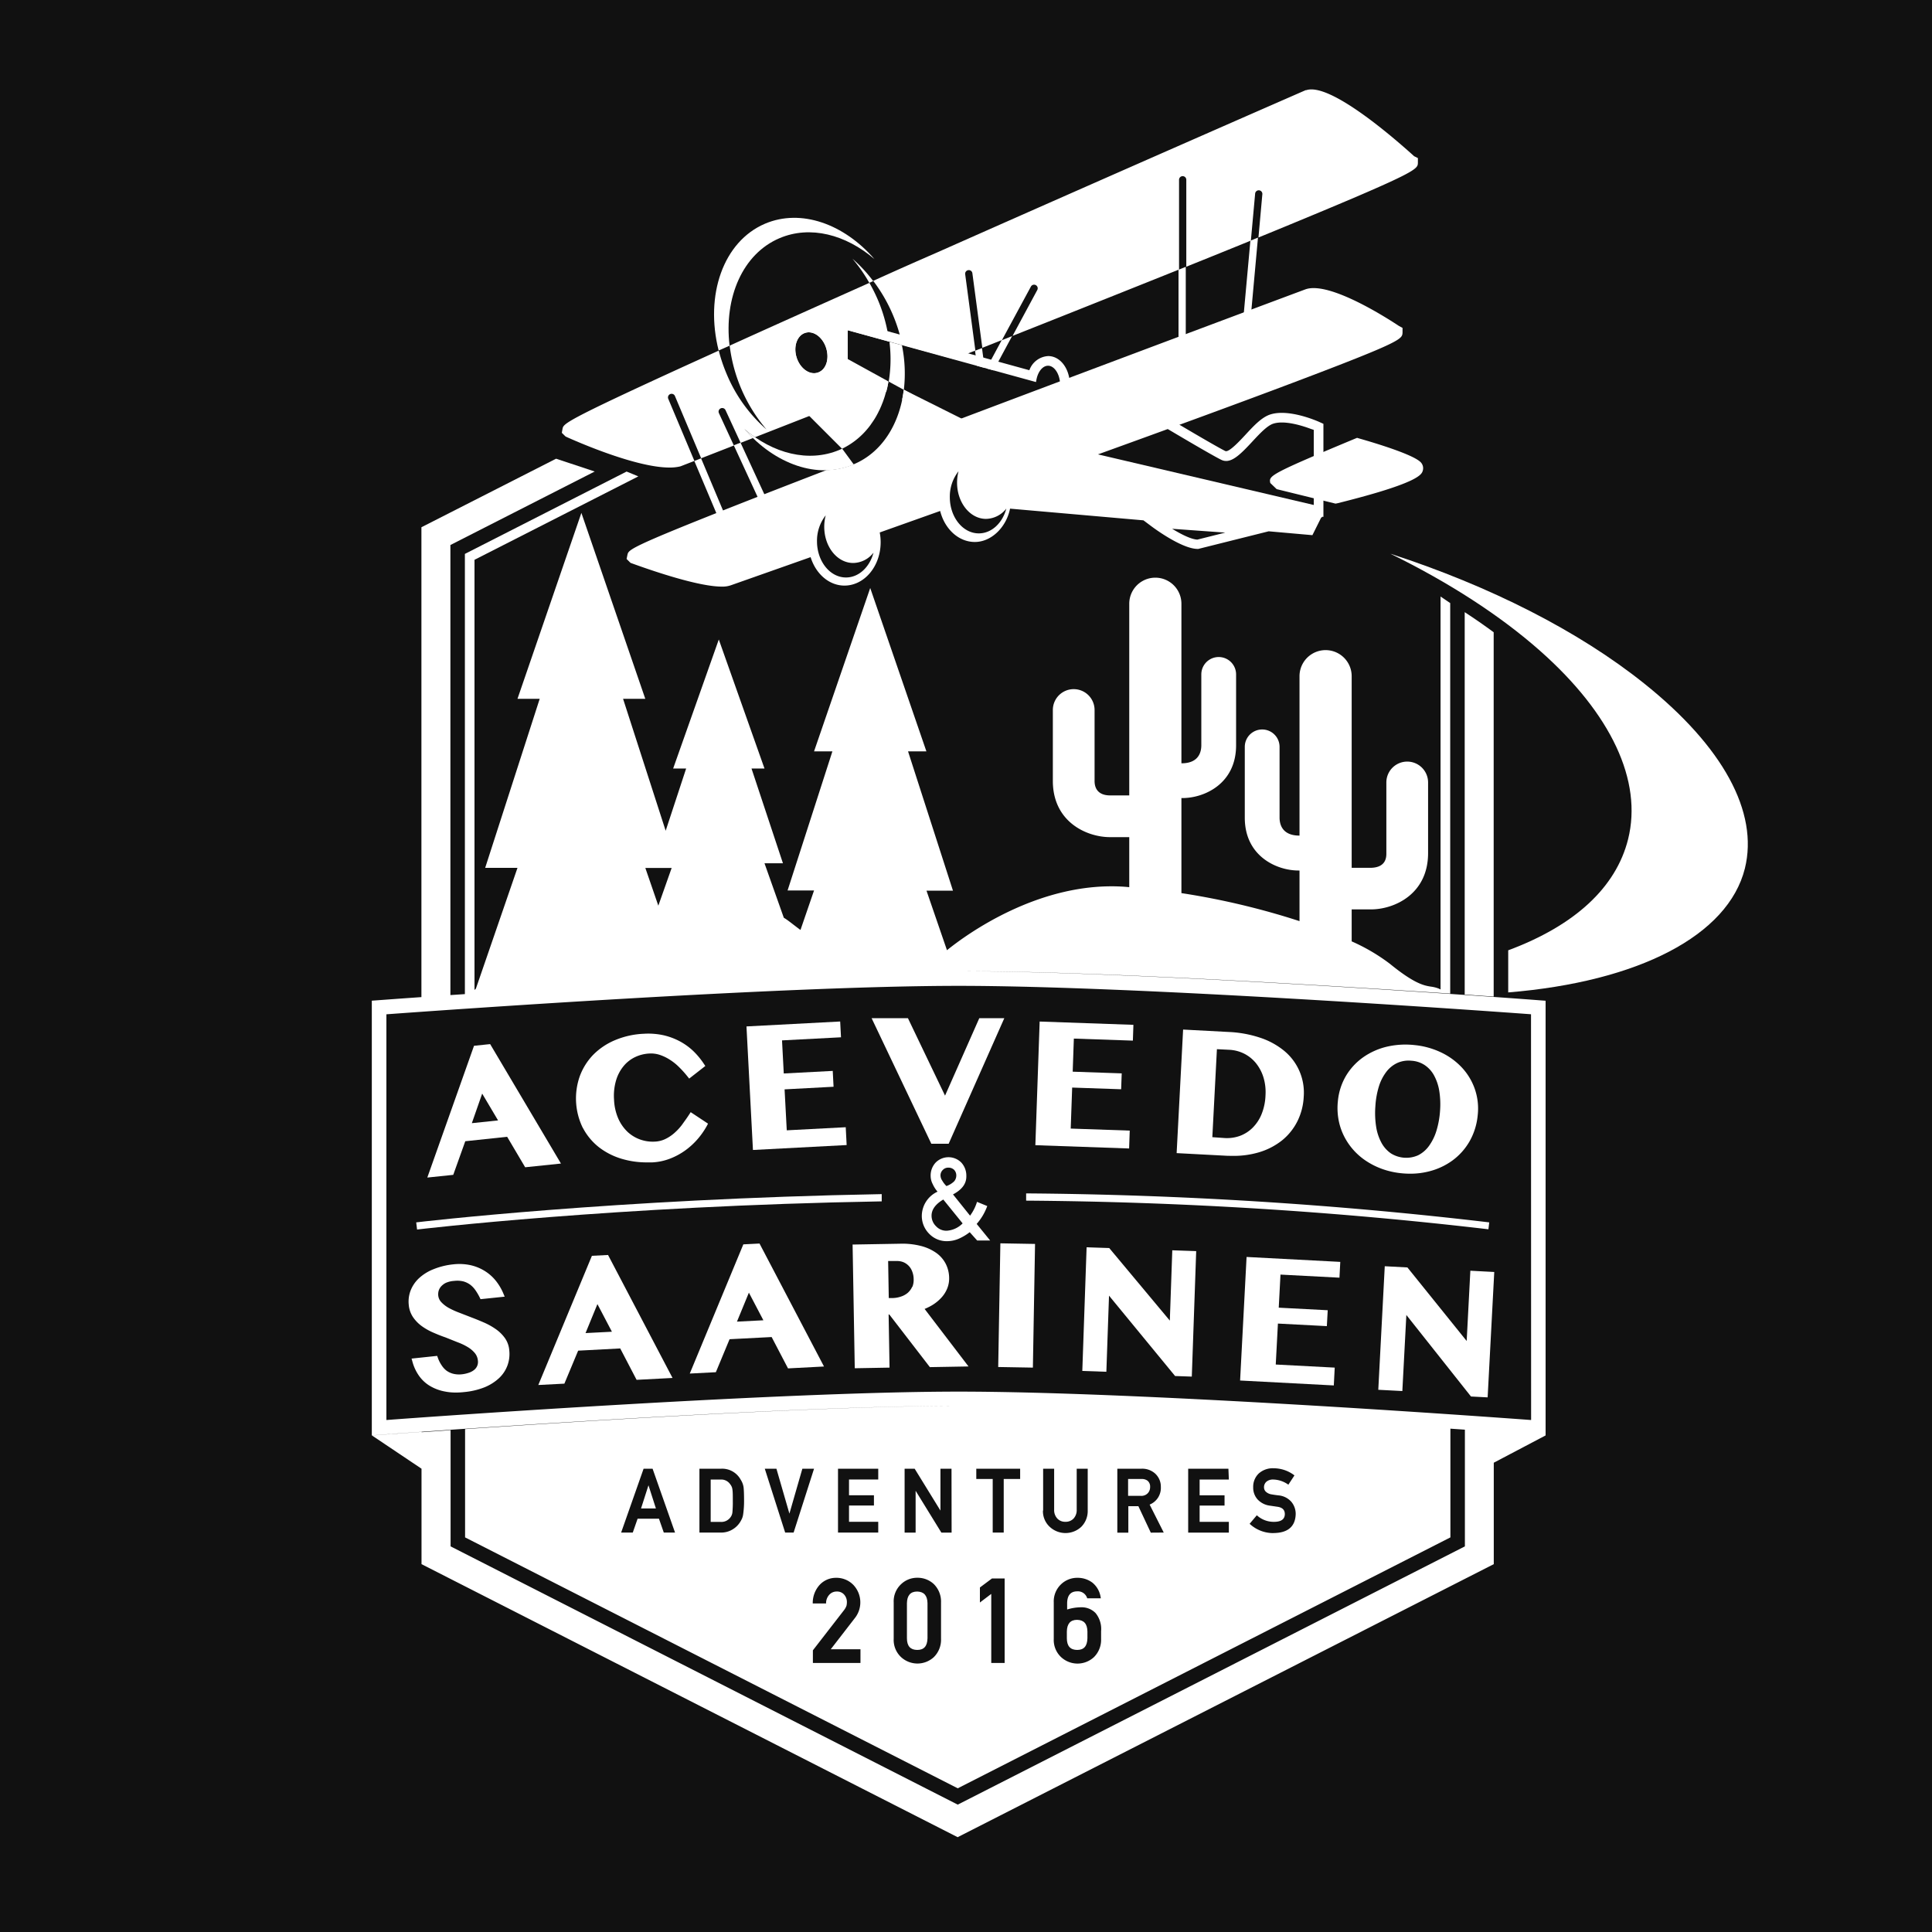 <svg xmlns="http://www.w3.org/2000/svg" viewBox="0 0 400 400"><defs><style>.cls-1{fill:#111;}.cls-2,.cls-3{fill:#fff;}.cls-3{fill-rule:evenodd;}</style></defs><g id="Layer_12" data-name="Layer 12"><rect class="cls-1" width="400" height="400"/><path class="cls-2" d="M303.25,126.74v79.18l6,.41V130.9C307.33,129.49,305.34,128.1,303.25,126.74Z"/><path class="cls-2" d="M237.58,306.56a2,2,0,0,0-1.27-.35h-2.75v3.49h2.65a1.82,1.82,0,0,0,1.44-.56,1.85,1.85,0,0,0,.47-1.28A1.56,1.56,0,0,0,237.58,306.56Z"/><path class="cls-2" d="M189.89,329.51c-1.4,0-2.09.82-2.12,2.42v7.26c0,1.61.72,2.4,2.13,2.41s2.09-.8,2.13-2.42v-7.25C192,330.33,191.29,329.54,189.89,329.51Z"/><path class="cls-2" d="M151.2,307.33a2.23,2.23,0,0,0-2.06-1h-2v8.76h2a2.32,2.32,0,0,0,2.13-1,2,2,0,0,0,.37-1,22.74,22.74,0,0,0,.08-2.32c0-1.1,0-1.9-.08-2.37A2,2,0,0,0,151.2,307.33Z"/><path class="cls-2" d="M223,335.37c-1.4,0-2.09.82-2.12,2.42v1.39c0,1.62.72,2.41,2.13,2.42s2.09-.8,2.13-2.42v-1.39C225.11,336.19,224.41,335.4,223,335.37Z"/><polygon class="cls-2" points="132.72 312.31 135.8 312.31 134.26 307.51 132.72 312.31"/><path class="cls-2" d="M199.07,201.08h.43c27.44,0,74.42,2.87,100.75,4.63V124.86l-2-1.36v81.36a3.59,3.59,0,0,0-.34-.17,6.79,6.79,0,0,0-1.65-.42c-1.33-.21-3.35-.52-8.49-4.72a39.39,39.39,0,0,0-7.92-4.65v-6.62h4c4.75,0,11.82-3.1,11.82-11.65V162a4.32,4.32,0,0,0-8.64,0v14.67c0,.72,0,2.92-3.18,3h-4V140a5.4,5.4,0,0,0-10.8,0V173h-.19c-3.43-.08-3.94-2.37-3.94-3.73V154.63a3.6,3.6,0,0,0-7.2,0V169.3c0,8,6.64,10.93,11.1,10.93h.23v10.48a155.28,155.28,0,0,0-24.45-5.8V165.23h.22c4.46,0,11.1-2.91,11.1-10.93V139.63a3.6,3.6,0,0,0-7.2,0V154.3c0,1.36-.51,3.65-3.9,3.73h-.22V125a5.4,5.4,0,0,0-10.8,0v39.68h-4c-1.19,0-3.18-.39-3.18-3V147a4.32,4.32,0,1,0-8.64,0v14.67c0,8.55,7.07,11.65,11.82,11.65h4v10.36l-.74-.07c-17.76-1.34-33.15,10-37,13.12l-4.24-12.33h5.48L188,155.56h3.8l-11.63-33.82-11.63,33.82h3.8l-9.28,28.8h5.48l-2.81,8.18c-.5-.37-1-.75-1.52-1.15s-1.28-1-1.93-1.38l-4-11.28h3.82l-6.51-19.62h2.69l-9.46-26.71-9.45,26.71h2.69L137.82,172,129,144.68h4.6l-13.23-38.49-13.23,38.49h4.6l-11.29,35h6.69l-8.61,25-.29.29V115.9l33.92-17.27-2.43-1L96.25,114.68v91.14l-3,.2V112.84l29.88-15.22-8-2.65L87.25,109.16v97.28c-5.45.38-8.73.63-8.89.64l-1.38.1v90l1.61-.12c.8-.06,80.79-6,119.89-6H199c-28.24,0-77.14,3.08-102.71,4.82v22.42l102,51.95,102-51.95V295.79l3,.21v24.16l-105,53.47-105-53.47V296.1l-6,.42v-.07L77,297.19l10.27,6.89v19.76l111,56.53,111-56.53v-21L320,297.19v-90l-1.39-.1C317.79,207,238.71,201.13,199.07,201.08ZM137.43,317.3l-1-2.87h-4.42l-1,2.87h-2.41l4.65-13.22h1.86l4.65,13.22Zm16.42-3.69a3.41,3.41,0,0,1-.22.78,6.43,6.43,0,0,1-.36.68,4.65,4.65,0,0,1-1.58,1.57,4.5,4.5,0,0,1-2.47.66h-4.41V304.08h4.54a4.36,4.36,0,0,1,4,2.27,3.92,3.92,0,0,1,.6,1.58c.06.54.1,1.47.1,2.76A19.14,19.14,0,0,1,153.85,313.61Zm8.71,3.69-4.22-13.22h2.41l2.69,9.3,2.68-9.3h2.42l-4.23,13.22Zm15.59,24.16v2.84H168.3v-2.56l0-.06,6.48-8.36a3.23,3.23,0,0,0,.48-.88,3.59,3.59,0,0,0,.08-.71,2.31,2.31,0,0,0-.54-1.55,1.91,1.91,0,0,0-1.55-.67,2,2,0,0,0-1.48.59,2.56,2.56,0,0,0-.74,1.7l0,.18h-2.76v-.21a5.55,5.55,0,0,1,1.44-3.65,4.58,4.58,0,0,1,3.36-1.45,4.88,4.88,0,0,1,3.61,1.47,5.25,5.25,0,0,1,.4,6.75L172,341.46Zm3.68-35.15h-6.05v3.27h5.16v2.12h-5.16v3.37h6.05v2.23H173.5V304.08h8.33Zm13,33a5.05,5.05,0,0,1-1.49,3.78,5,5,0,0,1-6.78,0,4.86,4.86,0,0,1-1.53-3.77v-7.56a4.85,4.85,0,0,1,1.54-3.78,4.77,4.77,0,0,1,3.35-1.32,4.89,4.89,0,0,1,3.43,1.32,5.09,5.09,0,0,1,1.48,3.79Zm2.19-22H194.9l-.06-.1-5.27-8.56v8.66h-2.28V304.08h2.08l5.34,8.67v-8.67H197ZM139.06,179.7l-2.76,7.81-2.69-7.81ZM208,344.3h-2.77V330l-2.35,1.78v-3.11l2.49-1.86H208Zm3.21-38.09h-3.4V317.3h-2.28V306.21h-3.4v-2.13h9.08Zm4.76,6.55v-8.68h2.28v8.47a2.54,2.54,0,0,0,.67,1.86,2.19,2.19,0,0,0,1.66.66,2.22,2.22,0,0,0,1.68-.66,2.57,2.57,0,0,0,.66-1.86v-8.47h2.28v8.68a4.63,4.63,0,0,1-1.33,3.35,4.79,4.79,0,0,1-6.54,0A4.4,4.4,0,0,1,215.93,312.76Zm12,26.56a5.05,5.05,0,0,1-1.49,3.78,5,5,0,0,1-6.78,0,4.86,4.86,0,0,1-1.53-3.77v-7.55a4.89,4.89,0,0,1,1.53-3.79,4.81,4.81,0,0,1,3.36-1.32,5.06,5.06,0,0,1,3.11,1,4.78,4.78,0,0,1,1.7,3l.05.24h-2.82l-.05-.13a2,2,0,0,0-2-1.31c-1.39,0-2.08.82-2.11,2.43v1.33a9.94,9.94,0,0,1,2.84-.46h.12a4,4,0,0,1,2.92,1.19,5.2,5.2,0,0,1,1.15,3.76Zm10.29-22-2.57-5.48h-2.08v5.48h-2.28V304.08h5.05a4,4,0,0,1,2.66.9,3.66,3.66,0,0,1,1.3,2.88,3.72,3.72,0,0,1-2.32,3.65l2.92,5.79Zm16.16-11h-6.05v3.27h5.16v2.12h-5.16v3.37h6.05v2.23H246V304.08h8.33Zm9.32,11.09a7.15,7.15,0,0,1-4.87-1.79l-.15-.13,1.49-1.77.15.13a5.14,5.14,0,0,0,3.4,1.23c1.49,0,2.23-.54,2.25-1.59,0-.85-.46-1.35-1.45-1.52l-1.64-.24a4.19,4.19,0,0,1-2.55-1.29,3.63,3.63,0,0,1-.91-2.5,3.8,3.8,0,0,1,1.14-2.86,4.33,4.33,0,0,1,3.1-1.09,7.08,7.08,0,0,1,4.15,1.36l.15.12-1.26,1.92-.17-.12a5.56,5.56,0,0,0-3-.95,2.1,2.1,0,0,0-1.32.41,1.5,1.5,0,0,0-.55,1.23,1.24,1.24,0,0,0,.37.87,2.21,2.21,0,0,0,1.23.57c.33.06.79.13,1.38.2a4,4,0,0,1,2.71,1.37,3.9,3.9,0,0,1,.87,2.52C268.18,316.05,266.64,317.37,263.69,317.4ZM317,294c-11.52-.85-81.69-5.88-118.5-5.88-36.12,0-106.93,5-118.5,5.88V210c10.8-.79,81.75-5.89,118.5-5.89h0c36.46,0,107.65,5.09,118.48,5.88Z"/><path class="cls-2" d="M308.33,253.08a872,872,0,0,0-95.88-6v1.5a874,874,0,0,1,95.71,5.93Z"/><polygon class="cls-2" points="256.75 285.82 276.15 286.84 276.34 283.15 264.13 282.51 264.58 274.03 274.71 274.56 274.89 271.27 264.75 270.74 265.11 263.89 277.32 264.53 277.49 261.26 258.09 260.24 256.75 285.82"/><polygon class="cls-2" points="303.66 277.64 291.39 262.41 286.7 262.16 285.36 287.74 290.34 288 291.17 272.25 304.55 289.13 308 289.31 309.37 263.35 304.42 263.09 303.66 277.64"/><path class="cls-2" d="M278.21,235.11a13.31,13.31,0,0,0,4.68,5.28,15.43,15.43,0,0,0,3.33,1.65,16.63,16.63,0,0,0,3.84.86,17.36,17.36,0,0,0,1.89.1,15.39,15.39,0,0,0,3.88-.47,14,14,0,0,0,4.88-2.26,12.85,12.85,0,0,0,3.53-3.94,13.44,13.44,0,0,0,1.7-5.4,12.4,12.4,0,0,0-.57-5.39,12.59,12.59,0,0,0-2.65-4.46,14.23,14.23,0,0,0-4.3-3.16,16.53,16.53,0,0,0-5.57-1.55,17.06,17.06,0,0,0-5.78.35,14.33,14.33,0,0,0-4.87,2.2,12.71,12.71,0,0,0-3.52,3.81,12.56,12.56,0,0,0-1.68,5.19,13.57,13.57,0,0,0,.11,3.78A12.61,12.61,0,0,0,278.21,235.11Zm6.55-6.14a17.49,17.49,0,0,1,.73-4.05,9.68,9.68,0,0,1,1.53-3,6.12,6.12,0,0,1,2.22-1.82,5.68,5.68,0,0,1,2.92-.49,5.58,5.58,0,0,1,2.78.89,6.07,6.07,0,0,1,1.94,2.11,10.09,10.09,0,0,1,1.1,3.22,17.7,17.7,0,0,1,.17,4.11,18.54,18.54,0,0,1-.75,4.17,10.65,10.65,0,0,1-1.55,3.15,6.26,6.26,0,0,1-2.23,1.92,6,6,0,0,1-5.67-.4,6.36,6.36,0,0,1-1.95-2.21,10.35,10.35,0,0,1-1.09-3.33A18.35,18.35,0,0,1,284.76,229Z"/><polygon class="cls-2" points="242.2 273.42 229.66 258.4 224.97 258.24 224.08 283.84 229.06 284.01 229.61 268.25 243.29 284.89 246.75 285.01 247.66 259.03 242.71 258.86 242.2 273.42"/><polygon class="cls-2" points="187.98 210.81 180.46 210.81 192.82 236.8 196.41 236.8 207.93 210.81 202.75 210.81 195.66 226.84 187.98 210.81"/><path class="cls-2" d="M255.3,239.31a18.21,18.21,0,0,0,5.22-.7,14.09,14.09,0,0,0,4.93-2.52,12,12,0,0,0,3.19-4,12.71,12.71,0,0,0,1.28-5,11.2,11.2,0,0,0-4.11-9.58,15.46,15.46,0,0,0-5-2.69,23.8,23.8,0,0,0-6.4-1.16l-9.46-.5-1.34,25.58,10.4.55C254.46,239.3,254.89,239.31,255.3,239.31ZM251,235.44l.95-18.22,2.58.13a7.74,7.74,0,0,1,3.14.84,7.51,7.51,0,0,1,2.42,2,8.8,8.8,0,0,1,1.51,2.92,10.5,10.5,0,0,1,.41,3.63,11.5,11.5,0,0,1-.84,4,8.45,8.45,0,0,1-1.88,2.8,7.4,7.4,0,0,1-2.6,1.64,7.93,7.93,0,0,1-3.12.44Z"/><rect class="cls-2" x="197.67" y="266.68" width="25.61" height="7.18" transform="translate(-63.42 476.01) rotate(-89)"/><polygon class="cls-2" points="233.9 234.08 221.68 233.66 221.98 225.17 232.12 225.52 232.24 222.23 222.09 221.88 222.33 215.03 234.55 215.45 234.66 212.18 215.25 211.5 214.36 237.1 233.77 237.78 233.9 234.08"/><path class="cls-2" d="M104.51,277a7.77,7.77,0,0,0-1.85-1.81,13.75,13.75,0,0,0-2.4-1.35c-.87-.38-1.75-.74-2.62-1.07l-2.58-1a16.6,16.6,0,0,1-2.19-1,6.37,6.37,0,0,1-1.53-1.2,2.36,2.36,0,0,1-.61-1.37,2.75,2.75,0,0,1,.08-.93,2.5,2.5,0,0,1,.48-.89,3.37,3.37,0,0,1,1-.77A5,5,0,0,1,94,265.2a5.43,5.43,0,0,1,1.93.1,4.42,4.42,0,0,1,1.43.69,5,5,0,0,1,1.07,1.13,11.45,11.45,0,0,1,.88,1.49l.18.37,5-.52-.31-.74a11.06,11.06,0,0,0-1.55-2.58,9,9,0,0,0-2.27-2,9.52,9.52,0,0,0-2.94-1.2,11.06,11.06,0,0,0-3.58-.17,14.82,14.82,0,0,0-4.07,1,9.57,9.57,0,0,0-3,1.85,6.94,6.94,0,0,0-1.75,2.55,6.37,6.37,0,0,0-.39,3,5.39,5.39,0,0,0,.91,2.57,7.62,7.62,0,0,0,1.8,1.83,12.57,12.57,0,0,0,2.34,1.32c.83.36,1.68.71,2.54,1l2.5,1a12.15,12.15,0,0,1,2.11,1,5.73,5.73,0,0,1,1.48,1.25,2.83,2.83,0,0,1,.63,1.54,2.12,2.12,0,0,1-.16,1.16,2.16,2.16,0,0,1-.67.83,3.46,3.46,0,0,1-1.1.56,6.36,6.36,0,0,1-1.36.3,5.13,5.13,0,0,1-1.83-.11,4.14,4.14,0,0,1-1.39-.65,4.41,4.41,0,0,1-1-1.11,6.6,6.6,0,0,1-.76-1.5l-.16-.44-5.3.56.19.68a9.27,9.27,0,0,0,1.3,2.81,7.47,7.47,0,0,0,2.24,2.13,9.33,9.33,0,0,0,3.14,1.19,11.22,11.22,0,0,0,2.32.22,14.94,14.94,0,0,0,1.73-.1,15.11,15.11,0,0,0,4.22-1,9.84,9.84,0,0,0,3-1.91,6.85,6.85,0,0,0,1.73-2.64,6.93,6.93,0,0,0,.36-3.08A5.06,5.06,0,0,0,104.51,277Z"/><polygon class="cls-2" points="175.29 237.07 175.1 233.38 162.89 234.02 162.44 225.54 172.58 225 172.41 221.72 162.27 222.25 161.91 215.4 174.12 214.76 173.95 211.49 154.55 212.51 155.89 238.09 175.29 237.07"/><path class="cls-2" d="M96.33,236.28l8.67-.92,3.73,6.31,7.41-.77-14.66-24.73-3.34.35L88.47,243.8l5.37-.56Zm3.5-9.86,3.29,5.55-5.43.57Z"/><path class="cls-2" d="M182.55,248.73l0-1.5c-55.55,1-96,5.8-96.38,5.85l.18,1.48C86.73,254.52,127.08,249.68,182.55,248.73Z"/><path class="cls-2" d="M120.66,233.48a12.45,12.45,0,0,0,3.38,4.07A14.47,14.47,0,0,0,129,240a17.9,17.9,0,0,0,4.93.66l1.11,0a11.84,11.84,0,0,0,3.69-.78,14.14,14.14,0,0,0,3.16-1.71,15.08,15.08,0,0,0,2.56-2.35,16.14,16.14,0,0,0,1.88-2.69l.26-.49L143,230.26l-.33.51c-.47.73-1,1.44-1.48,2.12a11.29,11.29,0,0,1-1.63,1.74,8.23,8.23,0,0,1-1.87,1.22,5.6,5.6,0,0,1-2.13.51,7.77,7.77,0,0,1-3-.43,7.57,7.57,0,0,1-2.63-1.59,8.61,8.61,0,0,1-1.92-2.75,10.88,10.88,0,0,1-.88-3.94,11.3,11.3,0,0,1,.43-4,8.34,8.34,0,0,1,1.56-2.94,7,7,0,0,1,2.37-1.85,7.73,7.73,0,0,1,2.95-.74,5.87,5.87,0,0,1,2.16.28,9.32,9.32,0,0,1,2.08,1,10.83,10.83,0,0,1,1.9,1.52,21.2,21.2,0,0,1,1.74,1.93l.37.46,3.34-2.61-.31-.46a15.65,15.65,0,0,0-2.2-2.65,12.81,12.81,0,0,0-2.78-2,13.64,13.64,0,0,0-3.4-1.26,14.77,14.77,0,0,0-4.06-.3,17.22,17.22,0,0,0-5.89,1.3,13.87,13.87,0,0,0-4.52,3,12.71,12.71,0,0,0-2.8,4.4,13.85,13.85,0,0,0,.62,10.84Z"/><path class="cls-2" d="M122.55,260l-11.1,26.75,5.4-.28,2.85-6.83,8.71-.46,3.39,6.5,7.44-.39-13.35-25.46Zm-1.32,16,2.46-6,3,5.72Z"/><path class="cls-2" d="M193,270.22a8.56,8.56,0,0,0,1.87-1.52,6.24,6.24,0,0,0,1.23-1.91,5.53,5.53,0,0,0,.41-2.21,6.61,6.61,0,0,0-.7-2.91,6.32,6.32,0,0,0-2-2.29,9.66,9.66,0,0,0-3.19-1.43,15.46,15.46,0,0,0-4.32-.45l-9.78.17.45,25.61,7.2-.13-.19-11h.14l8.4,10.9,8-.14L191.43,271A11.5,11.5,0,0,0,193,270.22Zm-4.14-3.8a3.7,3.7,0,0,1-.9,1.23,4.08,4.08,0,0,1-1.42.79,5.71,5.71,0,0,1-1.83.31h-.7l-.13-7.67,1.82,0a3.54,3.54,0,0,1,1.36.25,3.3,3.3,0,0,1,1.81,1.94,4.32,4.32,0,0,1,.29,1.55A3.81,3.81,0,0,1,188.9,266.42Z"/><path class="cls-2" d="M203.5,251.62a11.84,11.84,0,0,0,.9-1.92l-2.12-.87a9.39,9.39,0,0,1-1.44,2.86l-3.53-4.4c1.87-1,2.8-2.23,2.76-3.82a4,4,0,0,0-1-2.73,3.73,3.73,0,0,0-5.39,0,3.93,3.93,0,0,0-1,2.73,3.69,3.69,0,0,0,.43,1.69,6.28,6.28,0,0,0,1,1.56,5.56,5.56,0,0,0-3.26,5,5.2,5.2,0,0,0,1.48,3.67,5,5,0,0,0,3.79,1.58,6.11,6.11,0,0,0,2.48-.55,10.62,10.62,0,0,0,2.17-1.31l1.54,1.72H205l-2.79-3.43A11.7,11.7,0,0,0,203.5,251.62Zm-8.29-9.41a1.51,1.51,0,0,1,1.14-.46,1.64,1.64,0,0,1,1.2.46,1.68,1.68,0,0,1,.44,1.17,1.87,1.87,0,0,1-.42,1.18,4.34,4.34,0,0,1-1.62,1,4.88,4.88,0,0,1-.86-1.11,1.92,1.92,0,0,1-.37-1.08A1.56,1.56,0,0,1,195.21,242.21Zm.75,12.6a2.89,2.89,0,0,1-2.15-.92,3,3,0,0,1-.94-2.2c0-1.25.79-2.37,2.43-3.34l4,4.94A5.08,5.08,0,0,1,196,254.81Z"/><path class="cls-2" d="M153.9,257.63l-11.09,26.75,5.4-.28,2.84-6.83,8.71-.45,3.39,6.49,7.45-.39-13.35-25.46Zm-1.32,16,2.47-6,3,5.72Z"/><path class="cls-2" d="M340.36,141.47c-13.55-10.82-31.83-20.12-52.5-26.83,12.12,5.94,22.7,12.77,31,20.11,14.76,13.07,21.23,26.93,18.22,39-2.5,10-11.05,17.88-24.82,23v8.72c27-2.21,45.53-11.78,49-25.67C364.14,168.14,356.73,154.54,340.36,141.47Z"/><g id="plane"><path class="cls-2" d="M161.4,49.31c6.33-2.69,13.71-.77,19.66,4.35-6.31-7.3-15.21-10.51-22.66-7.35-8.68,3.69-12.5,14.83-9.61,26.26l2.26-1C149.87,61.61,153.74,52.56,161.4,49.31Z"/><path class="cls-2" d="M176.49,53.56a32,32,0,0,1,3.49,5l.81-.36A29.86,29.86,0,0,0,176.49,53.56Z"/><path class="cls-2" d="M150.32,111a.75.75,0,0,0,.69.46.75.75,0,0,0,.69-1l-6.55-15.57-1.4.55Z"/><path class="cls-2" d="M157.83,105a.73.73,0,0,0,.68.44.7.7,0,0,0,.31-.07.75.75,0,0,0,.37-1l-5.87-12.72-1.4.54Z"/><path class="cls-2" d="M244,74.72a.75.75,0,1,0,1.5,0V55.24l-1.5.61Z"/><path class="cls-2" d="M256.76,73.15a.76.76,0,0,0,.68.82h.07a.76.76,0,0,0,.75-.68l2.19-24.1-1.57.64Z"/><path class="cls-2" d="M205.72,76.68l3.82-7.09-2.16.86-3.14,5.83Z"/><path class="cls-2" d="M203.86,76.17l-.55-4.11-1.44.56.42,3.12Z"/><path class="cls-2" d="M175.51,74.91V68.37l8.58,2.36a32.76,32.76,0,0,0-2.34-8.66A34.89,34.89,0,0,0,180,58.56c-11,4.92-20.72,9.27-28.93,13a32.85,32.85,0,0,0,7.63,17.36,31.15,31.15,0,0,1-8.26-11.5,33.49,33.49,0,0,1-1.63-4.83l-7.41,3.37c-24.65,11.28-24.74,11.77-24.94,12.84l-.14.81.76.75.24.12c1.56.7,14.15,6.32,21.28,6.32a9.38,9.38,0,0,0,2.21-.23l.18-.06,2.78-1.08-5.43-12.9a.75.75,0,0,1,1.38-.58l5.45,12.93,6.77-2.64-3.09-6.69a.74.74,0,0,1,.36-1,.75.75,0,0,1,1,.36l3.13,6.78,2.56-1c-.61-.59-1.2-1.21-1.77-1.87a24.89,24.89,0,0,0,2.2,1.7c7.37-2.88,16.9-6.61,27.49-10.77,0-.21.06-.42.1-.63Zm-6.26,2.25c-1.69.52-3.63-.91-4.33-3.18s.11-4.55,1.81-5.07,3.63.91,4.33,3.19S171,76.65,169.25,77.16Z"/><path class="cls-2" d="M292.78,32.34c-4.2-3.81-17.44-15.3-22.33-13.67l-.13,0c-.38.16-38.58,16.86-76.35,33.62q-6.89,3-13.18,5.86a32.69,32.69,0,0,1,4,6.87,32.36,32.36,0,0,1,2,6.39l10.67,2.93,4.48-1.77-2.11-15.8a.75.75,0,0,1,.65-.84.74.74,0,0,1,.84.64l2.06,15.44,4.07-1.61,6-11.09a.75.75,0,0,1,1.32.71l-5.13,9.52,7.16-2.84q15.09-6,27.31-10.9V37.22a.75.75,0,0,1,1.5,0v18q7.22-2.9,13.37-5.41l.88-9.68a.75.75,0,1,1,1.49.14l-.8,8.9q4.49-1.83,8.36-3.44c24.57-10.17,24.59-10.71,24.65-12v-1Z"/><path class="cls-2" d="M273.12,87.35c-.63-.28-6.28-2.72-10.05-1.56-1.81.55-3.46,2.33-5.21,4.22-1.21,1.3-3.46,3.73-4.18,3.37-2.92-1.46-17.75-10.36-17.9-10.45l-.18-.1-14.13-3.89c-.28-3-2.14-5.22-4.46-5.22a4.39,4.39,0,0,0-3.89,2.93l-39.61-10.9v10.4l10,5s0-.06,0-.09l.15-.58.12-.53c0-.06,0-.12,0-.19s.1-.42.15-.61l-8.44-4.22V68.37l39,10.73.1-.53c.33-1.68,1.31-2.85,2.4-2.85,1.35,0,2.5,1.83,2.5,4,0,.12,0,.23,0,.35l0,.4,15.45,4.28c1.52.92,15,9,17.85,10.42,1.92,1,3.84-.88,6.54-3.8,1.5-1.61,3.05-3.28,4.34-3.67,2.4-.74,6.18.52,7.7,1.09L272,89v15.55l-69.94-16.4-14.95-7.47c-.08.7-.2,1.39-.34,2.06l14.56,7.28,72.67,17V87.75Z"/><path class="cls-3" d="M171.14,97.36h0l2.63-1Z"/><path class="cls-3" d="M289.63,67.48c-2.54-1.68-14.35-9.25-19.28-7.6C270,60,235.19,73,200.76,86l-2.4.91-11.23-6.24c-.86,7.08-4.51,13-10.37,15.45a15.28,15.28,0,0,1-5.62,1.2c-7,2.7-13.12,5.08-18.33,7.13-22.58,8.9-22.68,9.35-22.91,10.44l-.17.84.82.81.31.11c4.34,1.58,13.78,4.8,18.56,4.8a5.33,5.33,0,0,0,2-.31l16.41-5.79c1.06,3.44,3.81,5.89,7,5.89,4.14,0,7.5-4,7.5-9a10.7,10.7,0,0,0-.19-2l12.51-4.45c.93,3.71,3.79,6.42,7.18,6.42s6.5-3,7.29-6.9l27.62,2.42,1.63,1.22c.64.48,6.36,4.7,9.6,4.7h.12l14.58-3.65,9.05.8,1.79-3.59.32-.26-2.45-2.18c-4.3-.48-24.64-5.24-45.29-10.25,17.34-6.26,31.35-11.41,41.68-15.31,22.49-8.5,22.52-9,22.61-10.33V67.89ZM175.15,119.56c-3.31,0-6-3.35-6-7.5a8.52,8.52,0,0,1,1.8-5.36,9.6,9.6,0,0,0-.3,2.36c0,4.15,2.69,7.5,6,7.5a5.41,5.41,0,0,0,4.2-2.14C180.06,117.41,177.81,119.56,175.15,119.56Zm27.5-9.13c-3.31,0-6-3.36-6-7.5a8.5,8.5,0,0,1,1.8-5.36,9.53,9.53,0,0,0-.3,2.36c0,4.14,2.69,7.5,6,7.5a5.45,5.45,0,0,0,4.2-2.14C207.56,108.28,205.31,110.43,202.65,110.43Zm45.25,1.29c-1.31-.06-3.4-1.13-5.22-2.24l11,.79Z"/><path class="cls-3" d="M179.18,89.27l0,0c.2-.22.39-.45.59-.69l.09-.11c.17-.22.34-.44.5-.67,0-.06.09-.12.13-.19s.29-.42.43-.64l.17-.26.36-.61.18-.34a6.54,6.54,0,0,0,.3-.59l.2-.39.25-.57c.07-.15.13-.3.19-.46s.15-.36.22-.55l.18-.51q.09-.25.18-.54c.06-.18.11-.36.16-.55s.11-.35.15-.53l.15-.58.12-.53c.07-.33.13-.65.19-1l-9.08-5V63.51l-13.5,5.79V79.91l13,13A15.68,15.68,0,0,0,179.18,89.27Zm-9.93-12.11c-1.69.52-3.63-.91-4.33-3.18s.11-4.55,1.81-5.07,3.63.91,4.33,3.19S171,76.65,169.25,77.16Z"/><path id="plane_rear_wing" data-name="plane rear wing" class="cls-2" d="M276.51,104.27l-12.19-3L263,100c-.3-1.49-.35-1.72,17.48-9.15l.49-.2.5.15c3.27.93,11.05,3.28,12.65,4.88a1.77,1.77,0,0,1,.46,1.73c-.23.82-.7,2.55-17.66,6.78Z"/><path class="cls-3" d="M176.76,96.16c-7.45,3.16-16.35-.06-22.65-7.35,5.94,5.12,13.32,7,19.65,4.35q.3-.12.6-.27m3.06-37.26"/><path class="cls-3" d="M186.73,71.46a29.08,29.08,0,0,1,.4,9.25L184,79a28.5,28.5,0,0,0,.15-8.22Z"/></g></g></svg>